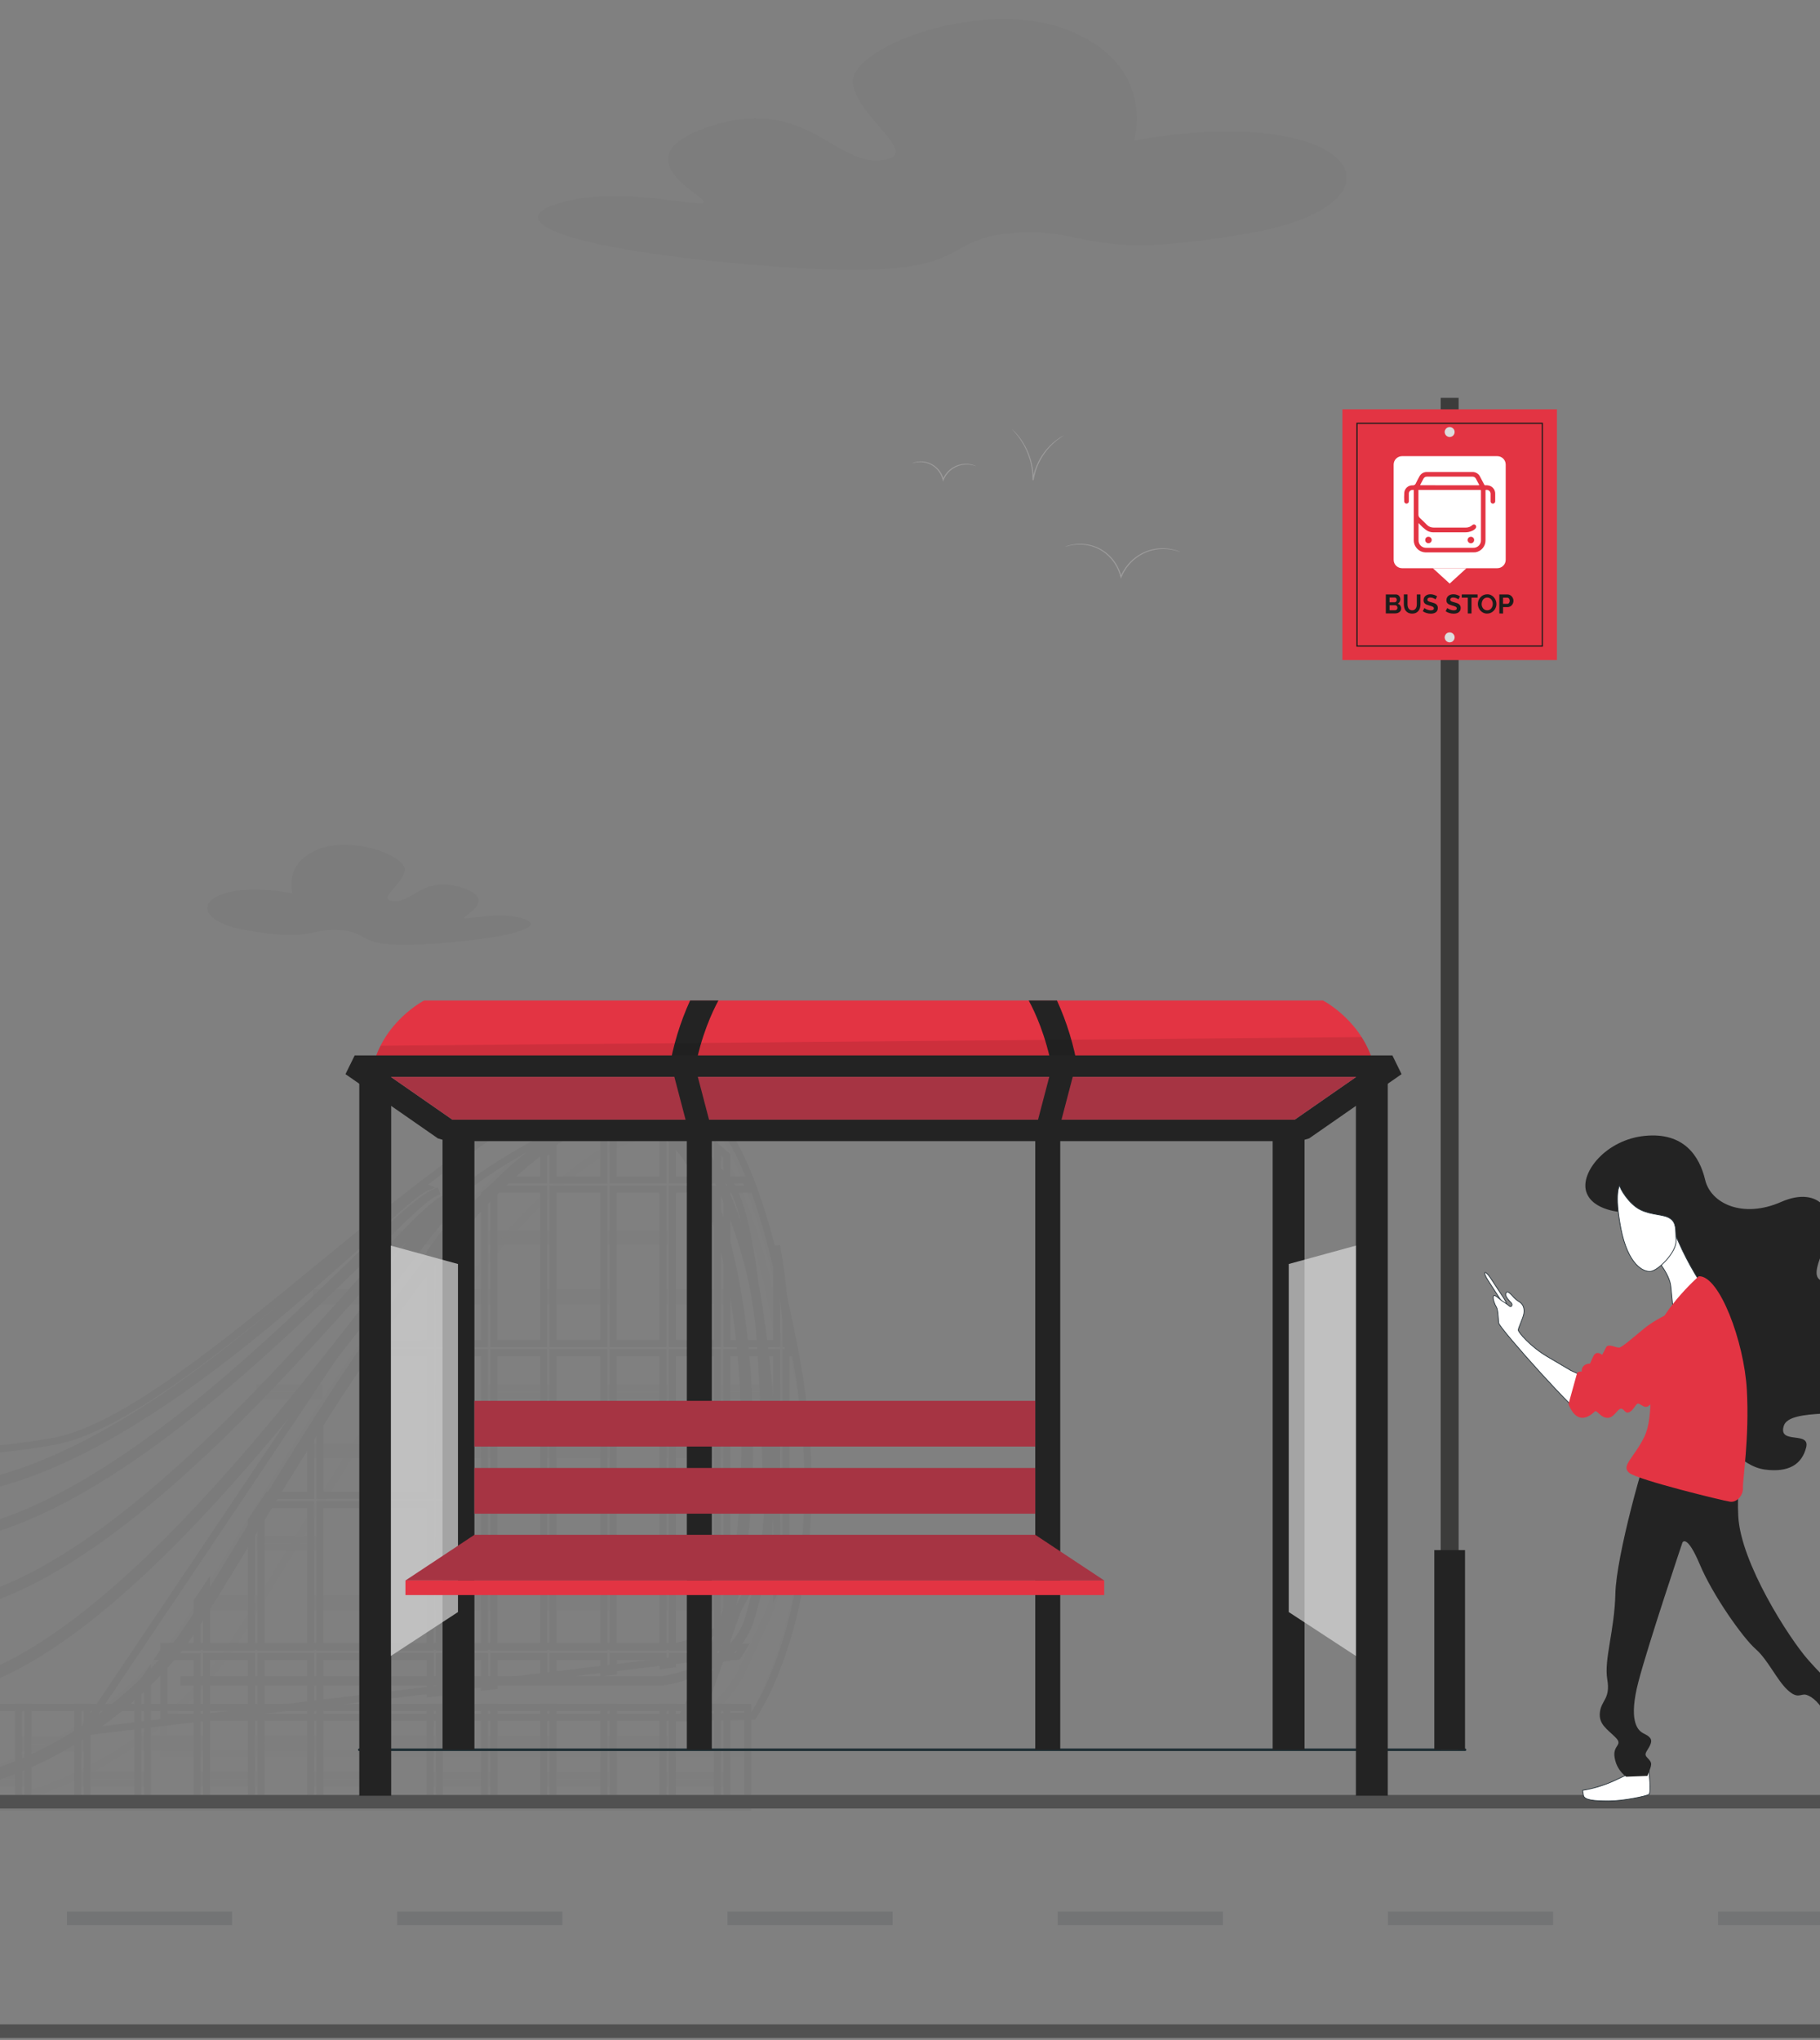 <svg width="414" height="464" viewBox="0 0 414 464" fill="none" xmlns="http://www.w3.org/2000/svg">
<rect x="0" y="0" width="414" height="464" fill="#808080" stroke="none"/>
<g opacity="0.05">
<path d="M170.902 411.843H-87.096V387.557H170.902V411.843ZM-85.482 410.229H169.291V389.171H-85.482V410.229Z" fill="#1D1D1B"/>
<path d="M16.978 395.028L17.964 393.564C18.554 392.689 77.049 305.791 91.12 284.295C105.346 262.56 142.182 250.086 142.554 249.964L142.807 249.88L143.062 249.964C147.667 251.499 150.748 254.284 155.016 258.137C157.627 260.495 160.583 263.168 164.659 266.304C173.312 272.955 174.44 313.165 175.054 334.77C175.23 341.068 175.371 346.042 175.638 347.469C176.869 354.033 162.89 376.2 162.295 377.143L162.088 377.466L161.711 377.51L16.978 395.028ZM142.809 251.575C139.527 252.716 105.772 264.853 92.47 285.173C79.405 305.131 28.079 381.433 20.29 392.993L161.14 375.953C165.232 369.432 174.967 352.615 174.056 347.762C173.766 346.213 173.63 341.432 173.445 334.813C172.885 314.999 171.725 273.767 163.681 267.583C159.554 264.41 156.57 261.712 153.94 259.335C149.743 255.55 146.95 253.026 142.809 251.583V251.575Z" fill="#1D1D1B"/>
<path d="M34.315 411.868H30.59V384.022L34.315 378.485V411.868ZM32.206 410.254H32.701V383.781L32.206 384.514V410.254Z" fill="#1D1D1B"/>
<path d="M20.605 411.868H16.872V387.581H20.597L20.605 411.868ZM18.497 410.254H18.991V389.195H18.502L18.497 410.254Z" fill="#1D1D1B"/>
<path d="M7.159 411.868H3.434V387.581H7.159V411.868ZM5.051 410.254H5.545V389.195H5.051V410.254Z" fill="#1D1D1B"/>
<path d="M73.599 411.869H69.874V377.584H60.153V411.869H56.428V377.584H47.761V411.869H44.041V377.584H34.926L37.431 373.862H44.041V364.024L47.766 358.481V373.862H56.433V345.57L60.625 339.322H69.879V325.511L73.604 319.953V339.322H83.589V308.509H81.263L87.322 299.429V304.787H97.021V284.75L97.293 284.318C97.885 283.413 98.556 282.47 99.287 281.519L100.735 279.634V304.787H109.402V271.268L109.698 271.024C111.04 269.937 112.475 268.85 113.961 267.763L114.173 267.611H122.848V261.995L123.247 261.762C123.959 261.349 124.666 260.946 125.369 260.553L126.57 259.882V267.611H136.557V254.915L137.033 254.701C137.757 254.369 138.464 254.056 139.152 253.761L140.28 253.271V267.617H150.003V250.229L151.139 250.737C151.892 251.075 152.624 251.458 153.332 251.883L153.726 252.117V267.617H162.395V259.262L163.738 260.452C164.398 261.036 165.096 261.648 165.835 262.278L166.107 262.52V267.609H169.834L170.076 267.935C170.586 268.638 171.034 269.385 171.416 270.165L171.994 271.334H166.131V304.784H175.852V283.361L177.455 283.217C178.3 287.931 179.012 293.691 179.574 300.334V304.779H179.919L179.971 305.529C180.02 306.235 180.066 306.94 180.11 307.642L180.167 308.501H179.574V339.316H181.359L181.384 340.096C181.408 340.843 181.433 341.547 181.457 342.201L181.49 343.038H179.588V356.68L179.523 356.835C178.925 358.229 178.208 359.766 177.395 361.402L175.863 364.48V343.038H166.142V373.862H170.513L169.766 375.087C168.976 376.388 168.484 377.165 168.484 377.165L168.28 377.489L167.432 377.584H166.142V377.747L162.42 378.198V377.584H153.75V379.247L150.028 379.698V377.584H140.304V380.874L136.582 381.325V377.584H126.595V382.534L122.872 382.985V377.584H113.149V384.161L109.426 384.612V377.584H100.759V385.661L97.035 386.112V377.584H87.313V387.291L83.589 387.74V377.584H73.604L73.599 411.869ZM71.487 410.255H71.982V389.196H71.515L71.487 388.748V410.255ZM58.041 410.255H58.539V375.97H71.482V387.579L71.977 387.52V375.97H85.192V385.919L85.689 385.86V375.97H98.651V384.292L99.146 384.232V375.97H111.043V382.792L111.537 382.73V375.97H124.489V381.165L124.983 381.102V375.97H138.199V379.502L138.693 379.442V375.967H151.631V377.869L152.125 377.809V375.965H164.023V376.369L164.517 376.31V375.965H167.316L167.625 375.47H164.517V341.427H177.469V357.457C177.64 357.074 177.806 356.702 177.963 356.338V341.414H179.816C179.816 341.251 179.816 341.088 179.8 340.919H177.963V306.876H178.447L178.414 306.382H177.963V300.426C177.807 298.615 177.643 296.867 177.469 295.183V306.382H164.517V269.703H169.329C169.222 269.522 169.116 269.356 169.011 269.206H164.517V263.245C164.349 263.104 164.186 262.974 164.023 262.819V269.206H152.125V253.016C151.96 252.921 151.797 252.831 151.631 252.744V269.209H138.679V255.73L138.185 255.95V269.222H124.97V262.637L124.475 262.908V269.209H114.695L114.018 269.706H124.462V306.384H111.529V271.641L111.035 272.034V306.401H99.138V284.492C98.974 284.733 98.814 284.97 98.659 285.206L98.643 285.23V306.401H85.694V304.771L85.197 305.512V306.412H84.599L84.268 306.906H85.197V340.949H71.982V325.278L71.487 326.017V340.96H61.478L61.147 341.454H71.482V375.497H58.533V345.339L58.036 346.079V375.492H46.141V363.809L45.647 364.545V375.505H38.279L37.947 376H45.647V410.285H46.141V375.97H58.036L58.041 410.255ZM60.153 373.848H69.874V343.046H60.153V373.848ZM113.132 304.773H122.856V271.336H113.132V304.773ZM164.017 375.462H152.12V341.419H164.017V375.462ZM153.734 373.848H162.403V343.046H153.734V373.848ZM151.625 375.462H138.674V341.419H151.631L151.625 375.462ZM140.288 373.848H150.012V343.046H140.288V373.848ZM138.179 375.462H124.964V341.419H138.179V375.462ZM126.578 373.848H136.566V343.046H126.578V373.848ZM124.47 375.462H111.529V341.419H124.481L124.47 375.462ZM113.132 373.848H122.856V343.046H113.132V373.848ZM111.024 375.462H99.127V341.419H111.024V375.462ZM100.743 373.848H109.41V343.046H100.743V373.848ZM98.632 375.462H85.683V341.419H98.651L98.632 375.462ZM87.297 373.848H97.021V343.046H87.3L87.297 373.848ZM85.186 375.462H71.971V341.419H85.186V375.462ZM73.588 373.848H83.572V343.046H73.588V373.848ZM177.463 340.925H164.512V306.882H177.463V340.925ZM166.126 339.311H175.847V308.509H166.126V339.311ZM164.017 340.925H152.12V306.882H164.017V340.925ZM153.734 339.311H162.403V308.509H153.734V339.311ZM151.625 340.925H138.674V306.882H151.631L151.625 340.925ZM140.288 339.311H150.012V308.509H140.288V339.311ZM138.179 340.925H124.964V306.882H138.179V340.925ZM126.578 339.311H136.566V308.509H126.578V339.311ZM124.47 340.925H111.529V306.882H124.481L124.47 340.925ZM113.132 339.311H122.856V308.509H113.132V339.311ZM111.024 340.925H99.127V306.882H111.024V340.925ZM100.743 339.311H109.41V308.509H100.743V339.311ZM98.632 340.925H85.683V306.882H98.651L98.632 340.925ZM87.297 339.311H97.021V308.509H87.3L87.297 339.311ZM164.017 306.387H152.12V269.709H164.017V306.387ZM153.734 304.773H162.403V271.336H153.734V304.773ZM151.625 306.387H138.674V269.709H151.631L151.625 306.387ZM140.288 304.773H150.012V271.336H140.288V304.773ZM138.179 306.387H124.964V269.709H138.179V306.387ZM126.578 304.773H136.566V271.336H126.578V304.773Z" fill="#1D1D1B"/>
<path d="M166.136 411.868H162.414V387.581H166.136V411.868ZM164.028 410.254H164.523V389.195H164.028V410.254Z" fill="#1D1D1B"/>
<path d="M100.754 411.868H97.021V387.581H100.746L100.754 411.868ZM98.643 410.254H99.138V389.195H98.651L98.643 410.254Z" fill="#1D1D1B"/>
<path d="M113.143 411.868H109.421V387.581H113.143V411.868ZM111.035 410.254H111.529V389.195H111.035V410.254Z" fill="#1D1D1B"/>
<path d="M87.308 411.868H83.583V387.581H87.308V411.868ZM85.197 410.254H85.694V389.195H85.197V410.254Z" fill="#1D1D1B"/>
<path d="M126.589 411.868H122.867V387.581H126.589V411.868ZM124.481 410.254H124.976V389.195H124.481V410.254Z" fill="#1D1D1B"/>
<path d="M153.745 411.868H150.023V387.581H153.745V411.868ZM151.637 410.254H152.131V389.195H151.631L151.637 410.254Z" fill="#1D1D1B"/>
<path d="M140.299 411.868H136.577V387.581H140.299V411.868ZM138.191 410.254H138.685V389.195H138.191V410.254Z" fill="#1D1D1B"/>
<path d="M159.73 391.425H36.477L36.453 373.67H153.652C154.419 373.545 163.281 371.961 167.259 365.274L168.715 365.956L159.73 391.425ZM38.089 389.811H158.589L165.653 369.738C160.763 374.229 154.158 375.226 153.815 375.275H153.701H38.064L38.089 389.811Z" fill="#1D1D1B"/>
<g opacity="0.4">
<path d="M86.251 331.695H71.224V328.369H86.251V331.695ZM72.838 330.081H84.637V329.983H72.841L72.838 330.081Z" fill="#1D1D1B"/>
</g>
<g opacity="0.4">
<path d="M112.88 331.695H97.852V328.369H112.88V331.695ZM99.466 330.081H111.266V329.983H99.466V330.081Z" fill="#1D1D1B"/>
</g>
<g opacity="0.4">
<path d="M138.717 331.695H123.687V328.369H138.717V331.695ZM125.301 330.081H137.104V329.983H125.301V330.081Z" fill="#1D1D1B"/>
</g>
<g opacity="0.4">
<path d="M165.61 331.695H150.58V328.369H165.61V331.695ZM152.194 330.081H163.996V329.983H152.194V330.081Z" fill="#1D1D1B"/>
</g>
<g opacity="0.4">
<path d="M73.335 318.251H58.305V314.923H73.335V318.251ZM59.919 316.635H71.719V316.537H59.919V316.635Z" fill="#1D1D1B"/>
</g>
<g opacity="0.4">
<path d="M99.961 318.251H84.934V314.923H99.961V318.251ZM86.547 316.635H98.347V316.537H86.547V316.635Z" fill="#1D1D1B"/>
</g>
<g opacity="0.4">
<path d="M125.798 318.251H110.769V314.923H125.798V318.251ZM112.385 316.635H124.19V316.537H112.391L112.385 316.635Z" fill="#1D1D1B"/>
</g>
<g opacity="0.4">
<path d="M59.626 366.233H44.585V362.904H59.615L59.626 366.233ZM46.209 364.602H58.009V364.505H46.215L46.209 364.602Z" fill="#1D1D1B"/>
</g>
<g opacity="0.4">
<path d="M152.691 318.251H137.661V314.923H152.691V318.251ZM139.275 316.635H151.088V316.537H139.286L139.275 316.635Z" fill="#1D1D1B"/>
</g>
<g opacity="0.4">
<path d="M86.251 296.629H71.224V293.301H86.251V296.629ZM72.84 295.015H84.64V294.917H72.84V295.015Z" fill="#1D1D1B"/>
</g>
<g opacity="0.4">
<path d="M112.88 296.629H97.852V293.301H112.88V296.629ZM99.466 295.015H111.266V294.917H99.466V295.015Z" fill="#1D1D1B"/>
</g>
<g opacity="0.4">
<path d="M138.717 296.629H123.687V293.301H138.717V296.629ZM125.301 295.015H137.103V294.917H125.301V295.015Z" fill="#1D1D1B"/>
</g>
<g opacity="0.4">
<path d="M165.61 296.629H150.58V293.301H165.61V296.629ZM152.193 295.015H163.996V294.917H152.193V295.015Z" fill="#1D1D1B"/>
</g>
<g opacity="0.4">
<path d="M177.61 318.251H162.58V314.923H177.61V318.251ZM164.194 316.635H175.994V316.537H164.194V316.635Z" fill="#1D1D1B"/>
</g>
<g opacity="0.4">
<path d="M177.61 352.786H162.58V349.463H177.61V352.786ZM164.194 351.172H175.994V351.074H164.194V351.172Z" fill="#1D1D1B"/>
</g>
<g opacity="0.4">
<path d="M99.961 283.182H84.934V279.856H99.961V283.182ZM86.547 281.568H98.347V281.47H86.547V281.568Z" fill="#1D1D1B"/>
</g>
<g opacity="0.4">
<path d="M125.798 283.182H110.769V279.856H125.798V283.182ZM112.385 281.568H124.19V281.47H112.391L112.385 281.568Z" fill="#1D1D1B"/>
</g>
<g opacity="0.4">
<path d="M152.691 283.182H137.661V279.856H152.691V283.182ZM139.274 281.568H151.088V281.47H139.285L139.274 281.568Z" fill="#1D1D1B"/>
</g>
<g opacity="0.4">
<path d="M86.251 366.233H71.224V362.904H86.251V366.233ZM72.838 364.602H84.637V364.505H72.84L72.838 364.602Z" fill="#1D1D1B"/>
</g>
<g opacity="0.4">
<path d="M112.88 366.233H97.853V362.904H112.88V366.233ZM99.466 364.602H111.266V364.505H99.466V364.602Z" fill="#1D1D1B"/>
</g>
<g opacity="0.4">
<path d="M138.717 366.233H123.688V362.904H138.717V366.233ZM125.301 364.602H137.104V364.505H125.301V364.602Z" fill="#1D1D1B"/>
</g>
<g opacity="0.4">
<path d="M165.61 366.233H150.58V362.904H165.61V366.233ZM152.193 364.602H163.996V364.505H152.193V364.602Z" fill="#1D1D1B"/>
</g>
<g opacity="0.4">
<path d="M46.443 398.134H31.413V394.806H46.443V398.134ZM33.027 396.52H44.829V396.419H33.027V396.52Z" fill="#1D1D1B"/>
</g>
<g opacity="0.4">
<path d="M73.072 398.134H58.042V394.806H73.072V398.134ZM59.656 396.52H71.455V396.419H59.656V396.52Z" fill="#1D1D1B"/>
</g>
<g opacity="0.4">
<path d="M99.697 398.134H84.67V394.806H99.697V398.134ZM86.284 396.52H98.083V396.419H86.284V396.52Z" fill="#1D1D1B"/>
</g>
<g opacity="0.4">
<path d="M125.549 398.134H110.519V394.806H125.549V398.134ZM112.133 396.52H123.919V396.419H112.116L112.133 396.52Z" fill="#1D1D1B"/>
</g>
<g opacity="0.4">
<path d="M152.427 398.134H137.397V394.806H152.427V398.134ZM139.011 396.52H150.816V396.419H139.014L139.011 396.52Z" fill="#1D1D1B"/>
</g>
<g opacity="0.4">
<path d="M59.626 406.306H44.585V402.986H59.615L59.626 406.306ZM46.209 404.693H58.009V404.592H46.215L46.209 404.693Z" fill="#1D1D1B"/>
</g>
<g opacity="0.4">
<path d="M86.251 406.306H71.224V402.986H86.251V406.306ZM72.838 404.693H84.637V404.592H72.841L72.838 404.693Z" fill="#1D1D1B"/>
</g>
<g opacity="0.4">
<path d="M112.88 406.306H97.853V402.986H112.88V406.306ZM99.466 404.693H111.266V404.592H99.466V404.693Z" fill="#1D1D1B"/>
</g>
<g opacity="0.4">
<path d="M138.717 406.306H123.688V402.986H138.717V406.306ZM125.301 404.693H137.104V404.592H125.301V404.693Z" fill="#1D1D1B"/>
</g>
<g opacity="0.4">
<path d="M165.61 406.306H150.58V402.986H165.61V406.306ZM152.194 404.693H163.996V404.592H152.194V404.693Z" fill="#1D1D1B"/>
</g>
<g opacity="0.4">
<path d="M6.105 406.306H-8.925V402.986H6.105V406.306ZM-7.311 404.693H4.491V404.592H-7.308L-7.311 404.693Z" fill="#1D1D1B"/>
</g>
<g opacity="0.4">
<path d="M32.997 406.306H17.959V402.986H32.989L32.997 406.306ZM19.581 404.693H31.383V404.592H19.589L19.581 404.693Z" fill="#1D1D1B"/>
</g>
<g opacity="0.4">
<path d="M19.287 398.396H4.257V395.067H19.287V398.396ZM5.871 396.782H17.687V396.681H5.885L5.871 396.782Z" fill="#1D1D1B"/>
</g>
<g opacity="0.4">
<path d="M73.335 352.786H58.305V349.463H73.335V352.786ZM59.919 351.172H71.719V351.074H59.919V351.172Z" fill="#1D1D1B"/>
</g>
<g opacity="0.4">
<path d="M99.961 352.786H84.933V349.463H99.961V352.786ZM86.547 351.172H98.347V351.074H86.547V351.172Z" fill="#1D1D1B"/>
</g>
<g opacity="0.4">
<path d="M125.798 352.786H110.769V349.463H125.798V352.786ZM112.385 351.172H124.19V351.074H112.391L112.385 351.172Z" fill="#1D1D1B"/>
</g>
<g opacity="0.15">
<path d="M-10.827 411.794C-18.575 411.794 -26.498 409.428 -34.429 404.73L-40.998 400.856L-33.76 403.28C-28.648 405.04 -23.224 405.715 -17.836 405.26C11.648 402.581 33.467 381.294 40.887 370.416C44.231 365.525 48.766 358.038 54.01 349.387C69.931 323.128 93.995 283.445 116.414 263.937L116.485 263.883C124.486 258.359 131.156 254.588 136.886 252.352L137.028 252.312C137.253 252.268 137.481 252.227 137.707 252.189C143.622 251.236 148.873 252.844 153.297 256.977L155.005 258.574L152.674 258.37C151.196 258.251 149.709 258.313 148.246 258.555C121.533 262.867 86.572 320.536 65.673 354.992C60.413 363.664 55.871 371.155 52.505 376.094C44.938 387.193 22.675 408.904 -7.406 411.64C-8.542 411.743 -9.682 411.794 -10.827 411.794ZM-27.465 406.518C-20.735 409.452 -14.062 410.637 -7.553 410.05C21.931 407.369 43.751 386.084 51.17 375.206C54.515 370.315 59.05 362.827 64.293 354.174C74.732 336.96 89.017 313.382 103.778 294.1C121.386 271.083 135.838 258.941 147.988 256.979C148.805 256.847 149.63 256.764 150.457 256.729C146.806 254.037 142.611 253.053 137.96 253.803C137.775 253.833 137.587 253.868 137.403 253.904C131.817 256.094 125.285 259.791 117.436 265.203C95.217 284.556 71.249 324.082 55.387 350.243C50.13 358.915 45.587 366.403 42.218 371.342C34.652 382.441 12.389 404.152 -17.692 406.888C-20.953 407.177 -24.236 407.053 -27.465 406.518Z" fill="#1D1D1B"/>
</g>
<g opacity="0.4">
<path d="M152.691 352.786H137.661V349.463H152.691V352.786ZM139.275 351.172H151.088V351.074H139.286L139.275 351.172Z" fill="#1D1D1B"/>
</g>
<path d="M-100.393 411.843H-108.962C-112.026 411.843 -115.346 409.873 -118.827 405.988C-127.643 396.15 -136.351 374.684 -134.81 360.678C-132.86 342.958 -117.352 331.243 -116.691 330.751L-116.588 330.686C-107.166 325.676 -86.702 326.882 -62.997 328.284C-38.748 329.716 -11.264 331.338 12.164 327.037C27.457 324.228 50.279 305.5 72.352 287.389C96.396 267.659 121.256 247.258 137.503 246.418C160.994 245.207 170.207 249.768 181.311 305.685C187.062 334.637 184.231 356.203 180.846 369.196C177.165 383.324 172.176 390.488 171.967 390.787L171.733 391.118L153.666 391.559L154.364 390.322C154.481 390.11 166.319 368.859 168.644 347.306C169.459 339.698 170.003 321.905 168.125 303.99C166.522 288.68 162.618 268.537 153.125 259.53C149.05 255.675 144.23 254.164 138.775 255.047C112.062 259.359 77.101 317.028 56.202 351.481C50.942 360.157 46.4 367.647 43.031 372.586C35.464 383.685 13.204 405.396 -16.88 408.129C-30.337 409.346 -43.778 403.611 -57.987 390.575C-69.887 379.653 -79.76 365.976 -87.691 354.983L-88.392 354.016C-96.657 342.573 -104.202 337.171 -109.073 334.675C-109.824 334.285 -110.675 334.133 -111.514 334.239C-112.352 334.344 -113.139 334.702 -113.771 335.264C-118.971 339.867 -127.784 349.362 -128.369 361.243C-129.184 377.596 -120.49 394.536 -112.1 403.355C-107.88 407.787 -103.723 410.226 -100.393 410.226V411.843ZM-115.773 332.074C-116.708 332.789 -131.382 344.273 -133.205 360.847C-134.55 373.056 -126.978 394.466 -117.623 404.901C-114.507 408.382 -111.51 410.221 -108.962 410.221H-106.027C-108.367 408.974 -110.825 407.031 -113.271 404.461C-121.897 395.4 -130.806 377.985 -129.98 361.159C-129.368 348.686 -120.231 338.821 -114.841 334.05C-113.966 333.268 -112.873 332.771 -111.708 332.625C-110.543 332.479 -109.362 332.692 -108.321 333.235C-103.292 335.821 -95.521 341.361 -87.069 353.068L-86.371 354.035C-78.492 364.968 -68.659 378.569 -56.881 389.38C-43.025 402.092 -29.984 407.697 -17.013 406.518C12.471 403.836 34.293 382.552 41.71 371.671C45.055 366.78 49.589 359.293 54.833 350.639C65.271 333.425 79.557 309.85 94.318 290.568C111.929 267.551 126.391 255.406 138.53 253.447C144.507 252.482 149.8 254.132 154.25 258.354C173.459 276.579 171.454 336.441 170.264 347.469C168.223 366.367 159.013 384.981 156.448 389.869L170.88 389.518C171.891 387.956 176.151 380.903 179.322 368.685C182.65 355.872 185.421 334.593 179.743 305.992C168.837 251.075 160.521 246.845 137.601 248.024C121.886 248.839 97.23 269.067 73.389 288.631C51.16 306.87 28.172 325.733 12.471 328.616C-11.15 332.963 -38.738 331.333 -63.078 329.887C-86.498 328.515 -106.726 327.32 -115.773 332.074Z" fill="#1D1D1B"/>
<path d="M-99.488 411.979H-100.303C-104.223 411.979 -108.932 409.303 -113.559 404.445C-122.253 395.302 -131.249 377.732 -130.404 360.751C-129.781 348.085 -120.539 338.098 -115.083 333.272C-114.131 332.421 -112.942 331.88 -111.675 331.722C-110.407 331.563 -109.122 331.794 -107.989 332.384C-102.906 334.998 -95.062 340.586 -86.55 352.372L-85.852 353.34C-77.973 364.253 -68.173 377.832 -56.436 388.605C-42.696 401.212 -29.785 406.773 -16.97 405.605C12.319 402.945 33.997 381.796 41.368 370.989C44.712 366.082 49.247 358.621 54.474 349.981C64.918 332.756 79.22 309.168 93.992 289.862C111.687 266.73 126.258 254.523 138.549 252.539C145.227 251.453 151.118 254.009 156.054 260.114C164.099 270.072 169.535 290.188 170.967 315.3C172.206 337.071 170.13 359.173 165.805 370.296L165.512 371.048L163.023 370.081L163.316 369.329C167.522 358.529 169.527 336.878 168.307 315.452C166.908 290.883 161.686 271.324 153.984 261.793C149.694 256.487 144.646 254.256 138.978 255.175C112.507 259.448 77.62 316.987 56.773 351.353C51.51 360.048 46.965 367.53 43.587 372.48C41.792 375.113 34.956 384.397 22.349 393.292C10.025 401.986 -3.116 407.018 -16.709 408.254C-23.969 408.911 -31.407 407.496 -38.825 404.045C-45.158 401.1 -51.684 396.563 -58.223 390.559C-70.162 379.601 -80.054 365.9 -88.001 354.891L-88.699 353.924C-96.901 342.567 -104.37 337.226 -109.193 334.745C-109.848 334.404 -110.592 334.271 -111.326 334.363C-112.059 334.455 -112.747 334.769 -113.298 335.261C-118.438 339.809 -127.154 349.183 -127.719 360.871C-128.515 377.066 -119.919 393.851 -111.597 402.592C-107.478 406.917 -103.446 409.3 -100.273 409.3H-99.458L-99.488 411.979Z" fill="#1D1D1B"/>
<path d="M-19.228 386.215C-27.65 386.215 -36.616 383.707 -45.832 378.763C-54.398 374.171 -63.255 367.466 -72.161 358.834C-87.104 344.361 -97.279 329.016 -97.7 328.369L-98.515 327.155L-95.412 327.076L-95.165 327.451C-95.067 327.6 -85.297 342.394 -70.297 356.93C-56.65 370.155 -36.029 385.457 -15.264 383.346C-0.905 381.871 16.869 370.607 37.567 349.868C55.281 332.119 71.911 310.783 84.05 295.204C93.965 282.486 100.298 274.786 103.341 273.069L104.044 272.67L104.903 274.189L104.199 274.588C102.297 275.675 98.168 281.109 92.938 288.001C90.905 290.68 88.591 293.707 86.162 296.845C61.204 328.869 19.429 382.466 -14.986 386.001C-16.395 386.144 -17.811 386.216 -19.228 386.215Z" fill="#1D1D1B"/>
<path d="M-20.078 367.576C-28.057 367.576 -36.235 366 -44.386 362.892C-52.265 359.882 -60.193 355.428 -67.925 349.658C-81.04 339.877 -90.06 328.496 -90.15 328.382L-91.201 327.048L-87.794 327.105L-87.558 327.412C-87.476 327.515 -79.285 337.975 -66.366 347.612C-54.55 356.428 -36.086 366.573 -15.225 364.799C17.94 361.995 57.811 317.378 81.632 290.72C92.269 278.817 98.026 273.169 100.887 271.835L101.618 271.492L102.352 273.071L101.621 273.41C99.48 274.41 94.657 279.874 88.552 286.788C86.977 288.576 85.292 290.47 83.551 292.431C59.473 319.375 19.176 364.47 -15.008 367.364C-16.684 367.505 -18.391 367.576 -20.078 367.576Z" fill="#1D1D1B"/>
<path d="M-21.898 351.596C-40.21 351.596 -53.748 346.067 -61.883 341.432C-72.128 335.593 -77.641 328.885 -77.704 328.817L-78.847 327.413L-75.508 327.578L-75.28 327.85C-75.234 327.904 -70.455 333.664 -60.609 339.261C-51.458 344.469 -36.157 350.357 -15.214 348.83C18.002 346.401 56.808 308.804 79.994 286.341C90.362 276.288 95.994 271.526 98.822 270.385L99.572 270.083L100.203 271.648L99.453 271.95C97.355 272.794 92.813 277.269 87.058 282.931C85.39 284.561 83.613 286.325 81.739 288.14C58.308 310.839 19.092 348.833 -15.03 351.327C-17.323 351.512 -19.635 351.596 -21.898 351.596Z" fill="#1D1D1B"/>
<path d="M-21.684 340.66C-38.529 340.66 -48.47 338.084 -53.841 335.924C-60.924 333.077 -63.078 329.692 -63.176 329.548L-63.991 328.224L-60.862 328.409L-60.642 328.765C-60.642 328.765 -58.992 331.18 -52.762 333.656C-46.717 336.06 -35.285 338.769 -15.158 338.033C-0.565 337.489 16.704 330.613 36.17 317.558C52.787 306.418 67.977 292.907 79.07 283.053C87.873 275.226 93.543 270.463 96.478 269.281L96.796 269.153L99.015 270.142L97.246 270.854C95.364 271.612 91.612 275.038 86.865 279.377C85.031 281.051 82.953 282.95 80.736 284.922C69.597 294.836 54.322 308.407 37.564 319.644C17.426 333.15 0.212 339.986 -15.065 340.543C-17.326 340.619 -19.551 340.66 -21.684 340.66Z" fill="#1D1D1B"/>
<g opacity="0.15">
<path d="M170.902 399.584H36.456V389.803H170.902V399.584ZM38.064 397.97H169.291V391.425H38.064V397.97Z" fill="#1D1D1B"/>
</g>
<g opacity="0.15">
<path d="M155.883 391.503L158.771 389.911C158.771 389.911 159.203 389.669 159.901 389.194C163.445 386.764 166.276 383.434 168.104 379.546L174.176 366.431C174.238 366.298 179.792 354.224 176.814 311.963C174.689 281.805 161.855 258.102 155.367 249.791L152.943 246.691L156.391 248.593C166.884 254.369 174.793 273.678 182.039 311.207C186.88 336.298 183.903 356.58 180.55 369.156C176.912 382.825 172.19 390.438 171.992 390.756L171.761 391.123L155.883 391.503ZM159.624 253.057C166.56 263.865 176.564 285.421 178.425 311.848C181.444 354.721 175.871 366.638 175.632 367.124L169.563 380.228C167.805 383.965 165.177 387.226 161.898 389.737L170.84 389.52C172.926 385.909 189.057 356.102 180.449 311.503C174.29 279.588 167.745 261.086 159.624 253.057Z" fill="#1D1D1B"/>
</g>
<path d="M150.846 383.37H41.083V381.229H150.74C151.9 381.058 166.226 378.73 169.459 368.017C175.285 348.667 175.803 325.782 171.09 295.991C167.851 275.525 156.049 254.732 152.615 253.314L151.867 253.007L152.539 251.377L153.286 251.687C157.421 253.393 169.709 273.558 173.203 295.652C177.969 325.771 177.428 348.96 171.508 368.628C167.761 381.074 151.131 383.335 150.949 383.356L150.846 383.37Z" fill="#1D1D1B"/>
<g style="mix-blend-mode:darken" opacity="0.29">
<path d="M-99.488 411.979H-100.303C-100.632 411.978 -100.96 411.96 -101.287 411.925H-105.033C-105.397 411.925 -105.76 411.897 -106.12 411.844H-108.981C-120.626 411.844 -134.859 382.601 -134.998 364.235C-135.012 363.047 -134.955 361.86 -134.83 360.679C-132.879 342.959 -117.371 331.244 -116.71 330.752L-116.607 330.687C-112.532 328.513 -106.324 327.386 -97.073 327.117L-95.874 327.087C-93.921 327.049 -91.799 327.046 -89.525 327.087L-88.207 327.108C-84.99 327.174 -81.344 327.304 -77.068 327.513L-75.9 327.57C-71.74 327.782 -67.477 328.032 -62.959 328.298L-61.313 328.396C-39.018 329.711 -11.27 331.344 12.134 327.038C27.427 324.229 50.249 305.501 72.322 287.39C96.366 267.66 121.226 247.258 137.473 246.419C145.915 245.984 152.223 246.297 157.578 249.193C163.284 252.282 167.563 258.121 171.434 268.127L171.864 269.214H171.456C171.549 269.374 171.641 269.54 171.728 269.711H172.035L172.228 270.254C173.586 274.009 174.904 278.315 176.224 283.325L177.423 283.217C178.031 286.618 178.575 290.585 179.039 295.011C179.765 298.285 180.517 301.876 181.272 305.686C187.024 334.637 184.193 356.204 180.808 369.196C177.126 383.324 172.138 390.489 171.929 390.787L171.695 391.119L170.864 391.141V411.844L-88.588 411.868V411.925H-99.526L-99.488 411.979ZM-115.773 332.075C-116.705 332.79 -131.382 344.274 -133.205 360.847C-133.325 361.966 -133.379 363.091 -133.365 364.216C-133.3 372.693 -130.048 384.117 -124.877 394.029C-119.666 404.016 -113.57 410.222 -108.962 410.222H-105.913C-105.62 410.269 -105.323 410.294 -105.025 410.295H-101.145H-101.102H-89.756V410.213H169.291V389.565L170.872 389.527C171.88 387.965 176.143 380.911 179.314 368.694C182.642 355.881 185.413 334.602 179.735 306.001C178.977 302.197 178.221 298.592 177.496 295.315L177.48 295.223C177.463 295.046 177.444 294.867 177.425 294.679L175.888 288.379C174.238 281.622 172.627 276.036 170.945 271.325H170.777L170.554 270.876C170.218 270.179 169.819 269.514 169.364 268.888L168.408 267.6H169.535C161.988 248.883 153.506 247.196 137.593 248.022C121.878 248.837 97.222 269.064 73.381 288.629C51.151 306.867 28.163 325.731 12.463 328.614C-11.134 332.944 -38.99 331.303 -61.372 329.972L-63.002 329.877C-67.515 329.605 -71.778 329.358 -75.932 329.149L-77.101 329.089C-81.377 328.883 -85.007 328.752 -88.199 328.69L-89.487 328.665C-91.791 328.635 -93.85 328.638 -95.801 328.665L-96.994 328.692C-105.835 328.986 -111.975 330.083 -115.773 332.075Z" fill="#1D1D1B"/>
</g>
</g>
<path d="M242.169 124.404C242.169 124.432 242.607 124.255 243.411 124.076C244.551 123.828 245.725 123.783 246.88 123.942C248.595 124.168 250.213 124.866 251.553 125.958C253.197 127.297 254.356 129.137 254.854 131.197C254.86 131.215 254.864 131.234 254.868 131.254L254.966 131.629L255.11 131.273C255.913 129.32 257.291 127.657 259.06 126.505C260.504 125.565 262.164 125.011 263.883 124.896C265.041 124.813 266.206 124.919 267.331 125.211C268.127 125.42 268.545 125.605 268.556 125.583C268.461 125.524 268.36 125.475 268.254 125.437C267.962 125.311 267.661 125.204 267.355 125.116C266.225 124.785 265.047 124.65 263.872 124.72C262.115 124.81 260.412 125.358 258.933 126.309C257.112 127.478 255.695 129.179 254.873 131.18L255.113 131.199L255.096 131.14C254.586 129.026 253.391 127.14 251.697 125.776C250.32 124.669 248.658 123.972 246.902 123.766C245.727 123.619 244.535 123.692 243.386 123.981C243.075 124.055 242.77 124.152 242.474 124.271C242.368 124.307 242.267 124.351 242.169 124.404Z" fill="#9C9B9B"/>
<path d="M207.488 105.376C207.488 105.397 207.733 105.308 208.178 105.215C208.804 105.088 209.448 105.069 210.08 105.161C211.013 105.29 211.893 105.673 212.623 106.269C213.514 107.001 214.143 108.002 214.416 109.122V109.155L214.511 109.53L214.655 109.174C215.093 108.11 215.842 107.204 216.804 106.574C217.59 106.059 218.495 105.753 219.432 105.685C220.064 105.635 220.701 105.687 221.317 105.84C221.757 105.949 221.991 106.044 221.999 106.022C222.007 106 221.947 105.984 221.839 105.932C221.679 105.858 221.513 105.796 221.344 105.745C220.722 105.553 220.071 105.473 219.421 105.509C218.446 105.554 217.5 105.853 216.677 106.378C215.665 107.025 214.878 107.968 214.422 109.079L214.661 109.1V109.065C214.376 107.889 213.706 106.842 212.759 106.09C212.117 105.581 211.366 105.228 210.564 105.06C209.762 104.892 208.932 104.912 208.14 105.12C207.969 105.163 207.802 105.22 207.64 105.289C207.542 105.337 207.485 105.367 207.488 105.376Z" fill="#9C9B9B"/>
<path d="M230.163 97.586C230.147 97.602 230.4 97.858 230.829 98.341C231.433 99.027 231.978 99.762 232.459 100.539C234.057 103.105 234.895 106.07 234.877 109.092V109.201L235.13 109.22C235.377 107.596 235.906 106.029 236.692 104.587C237.774 102.614 239.295 100.915 241.137 99.621C241.664 99.257 241.968 99.078 241.952 99.056C241.869 99.082 241.791 99.12 241.718 99.167C241.572 99.251 241.346 99.36 241.077 99.542C240.308 100.034 239.592 100.605 238.942 101.246C236.763 103.384 235.334 106.168 234.866 109.184L235.116 109.206V109.095C235.138 106.027 234.263 103.021 232.598 100.444C232.101 99.666 231.529 98.938 230.891 98.271C230.671 98.029 230.476 97.866 230.348 97.749C230.293 97.688 230.231 97.633 230.163 97.586Z" fill="#9C9B9B"/>
<path opacity="0.03" d="M66.513 203.171C66.513 203.171 64.407 196.555 72.219 193.246C80.03 189.937 92.669 194.751 92.068 198.058C91.468 201.364 85.453 204.676 89.661 204.975C93.87 205.274 96.578 198.96 105.3 201.967C114.021 204.975 103.797 208.885 105.903 208.885C108.008 208.885 113.722 207.382 118.833 208.885C123.943 210.387 118.833 213.096 99.586 214.59C80.339 216.084 84.849 212.186 77.633 211.585C70.417 210.985 71.317 214.302 55.98 211.585C40.642 208.868 46.063 199.563 66.513 203.171Z" fill="black"/>
<path opacity="0.02" d="M257.952 31.952C257.952 31.952 263.22 15.4 243.658 7.125C224.097 -1.151 192.496 10.885 194.015 19.163C195.534 27.442 210.566 35.715 200.033 36.467C189.5 37.22 182.729 21.418 160.909 28.941C139.09 36.465 164.672 46.256 159.393 46.256C154.114 46.256 139.832 42.493 127.04 46.256C114.249 50.019 127.04 56.79 175.192 60.55C223.344 64.31 212.058 54.532 230.115 53.027C248.171 51.522 245.916 59.797 284.285 53.027C322.653 46.256 309.114 22.923 257.952 31.952Z" fill="black"/>
<path d="M-135 462H543.361" stroke="#515151" stroke-width="3.081" stroke-miterlimit="10"/>
<path d="M-135 409.818H543.361" stroke="#515151" stroke-width="3.081" stroke-miterlimit="10"/>
<g opacity="0.15">
<path d="M-135 436.338L542.505 436.338" stroke="#263239" stroke-width="3.081" stroke-miterlimit="10" stroke-dasharray="37.56 37.56"/>
</g>
<path d="M81.727 397.992H333.251" stroke="#1E2E34" stroke-width="0.579" stroke-linecap="round" stroke-linejoin="round"/>
<path d="M312.744 243.199H84.678C86.958 232.405 96.497 227.563 96.497 227.563H300.914C300.914 227.563 310.454 232.405 312.744 243.199Z" fill="#E33443"/>
<path d="M163.425 227.563C161.993 230.21 159.483 235.611 158.062 243.199H152.218C153.111 237.8 154.713 232.543 156.983 227.563H163.425Z" fill="#232323"/>
<path d="M245.193 243.199H239.357C237.928 235.57 235.429 230.193 233.997 227.563H240.428C242.699 232.542 244.301 237.8 245.193 243.199Z" fill="#232323"/>
<path opacity="0.1" d="M312.744 243.199H84.678C85.068 241.346 85.7 239.553 86.555 237.865L309.736 235.896C311.172 238.128 312.191 240.603 312.744 243.199Z" fill="black"/>
<path d="M88.981 243.201H81.727V408.452H88.981V243.201Z" fill="#232323"/>
<path d="M107.918 257.288H100.664V397.992H107.918V257.288Z" fill="#232323"/>
<path d="M161.92 257.288H156.236V397.992H161.92V257.288Z" fill="#232323"/>
<path d="M241.175 257.288H235.491V397.992H241.175V257.288Z" fill="#232323"/>
<path d="M308.43 408.449H315.684V243.198H308.43V408.449Z" fill="#232323"/>
<path d="M289.495 397.992H296.749V257.289H289.495V397.992Z" fill="#232323"/>
<path d="M316.73 240.061H80.681L78.589 244.323L99.618 258.938L101.71 259.56H295.698L297.79 258.938L318.819 244.323L316.73 240.061ZM294.503 254.68H102.908L88.897 244.943H308.514L294.503 254.68Z" fill="#232323"/>
<path d="M308.514 244.943L294.503 254.681H102.909L88.897 244.943H308.514Z" fill="#A63443"/>
<path d="M157.037 258.834L152.522 241.603L157.646 240.791L162.161 258.022L157.037 258.834Z" fill="#232323"/>
<path d="M240.373 258.834L235.249 258.022L239.765 240.791L244.889 241.603L240.373 258.834Z" fill="#232323"/>
<path opacity="0.7" d="M293.155 366.672L308.432 376.665V283.322L293.155 287.506V366.672Z" fill="#DCDCDC"/>
<path opacity="0.7" d="M104.175 366.672L88.897 376.665V283.322L104.175 287.506V366.672Z" fill="#DCDCDC"/>
<path d="M235.492 318.637H107.919V329.023H235.492V318.637Z" fill="#A63443"/>
<path opacity="0.2" d="M235.492 318.637H107.919V329.023H235.492V318.637Z" fill="#A63443"/>
<path d="M235.492 333.908H107.919V344.295H235.492V333.908Z" fill="#A63443"/>
<path opacity="0.2" d="M235.492 333.908H107.919V344.295H235.492V333.908Z" fill="#A63443"/>
<path d="M251.181 359.499H92.228L107.919 349.112H235.491L251.181 359.499Z" fill="#A63443"/>
<path opacity="0.2" d="M251.181 359.499H92.228L107.919 349.112H235.491L251.181 359.499Z" fill="#A63443"/>
<path d="M251.179 359.498H92.228V362.807H251.179V359.498Z" fill="#E33443"/>
<path d="M331.792 90.5H327.722V397.992H331.792V90.5Z" fill="#3C3C3B"/>
<path d="M354.16 93.106V150.136H305.354V93.106H329.76H354.16Z" fill="#E33443"/>
<path d="M350.835 96.282V146.958H308.679V96.282H329.76H350.835Z" stroke="#1D1D1B" stroke-width="0.272" stroke-miterlimit="10"/>
<path d="M330.89 98.265C330.89 98.489 330.824 98.708 330.699 98.894C330.575 99.081 330.398 99.226 330.191 99.311C329.984 99.397 329.756 99.42 329.536 99.376C329.316 99.332 329.115 99.224 328.956 99.066C328.798 98.907 328.69 98.706 328.646 98.486C328.602 98.266 328.625 98.038 328.711 97.831C328.796 97.624 328.941 97.447 329.128 97.323C329.314 97.198 329.533 97.132 329.757 97.132C329.906 97.132 330.053 97.161 330.191 97.218C330.328 97.275 330.453 97.359 330.558 97.464C330.664 97.569 330.747 97.694 330.804 97.831C330.861 97.969 330.89 98.116 330.89 98.265Z" fill="#DCDCDC"/>
<path d="M330.89 144.976C330.89 145.2 330.824 145.419 330.699 145.605C330.575 145.791 330.398 145.937 330.191 146.022C329.984 146.108 329.756 146.131 329.536 146.087C329.316 146.043 329.115 145.935 328.956 145.777C328.798 145.618 328.69 145.417 328.646 145.197C328.602 144.977 328.625 144.749 328.711 144.542C328.796 144.335 328.941 144.158 329.128 144.034C329.314 143.909 329.533 143.843 329.757 143.843C330.058 143.843 330.346 143.962 330.558 144.175C330.771 144.387 330.89 144.675 330.89 144.976Z" fill="#DCDCDC"/>
<path d="M318.721 138.418C318.724 138.577 318.688 138.735 318.617 138.877C318.545 139.019 318.44 139.141 318.311 139.233C318.176 139.33 318.025 139.403 317.865 139.448C317.689 139.498 317.506 139.523 317.322 139.521H315.233V135.204H317.547C317.69 135.202 317.831 135.236 317.958 135.302C318.077 135.365 318.182 135.451 318.268 135.555C318.354 135.66 318.422 135.779 318.466 135.908C318.512 136.036 318.535 136.171 318.536 136.307C318.538 136.516 318.483 136.721 318.379 136.902C318.273 137.087 318.11 137.232 317.914 137.315C318.148 137.378 318.355 137.515 318.504 137.706C318.654 137.913 318.73 138.163 318.721 138.418ZM316.086 135.913V137H317.208C317.275 137.001 317.342 136.989 317.405 136.964C317.468 136.939 317.524 136.901 317.572 136.853C317.623 136.8 317.662 136.737 317.688 136.668C317.714 136.599 317.725 136.525 317.721 136.451C317.726 136.379 317.716 136.307 317.692 136.239C317.668 136.171 317.631 136.108 317.583 136.055C317.541 136.007 317.489 135.97 317.43 135.944C317.372 135.919 317.309 135.907 317.246 135.908L316.086 135.913ZM317.884 138.25C317.884 138.174 317.872 138.099 317.846 138.027C317.822 137.959 317.786 137.896 317.74 137.84C317.696 137.788 317.641 137.745 317.58 137.715C317.518 137.684 317.449 137.668 317.379 137.668H316.086V138.81H317.336C317.41 138.811 317.484 138.796 317.553 138.766C317.619 138.739 317.678 138.699 317.727 138.647C317.777 138.595 317.817 138.534 317.844 138.467C317.87 138.401 317.883 138.331 317.884 138.261V138.25Z" fill="#1D1D1B"/>
<path d="M321.221 138.821C321.386 138.828 321.55 138.791 321.696 138.714C321.842 138.636 321.965 138.521 322.052 138.381C322.14 138.244 322.2 138.092 322.231 137.932C322.265 137.761 322.283 137.588 322.283 137.414V135.205H323.117V137.414C323.119 137.695 323.083 137.976 323.011 138.248C322.948 138.496 322.833 138.728 322.674 138.93C322.518 139.128 322.317 139.288 322.087 139.394C321.817 139.514 321.522 139.573 321.226 139.565C320.923 139.574 320.622 139.513 320.346 139.386C320.117 139.274 319.916 139.112 319.759 138.911C319.604 138.706 319.492 138.472 319.43 138.223C319.363 137.957 319.329 137.683 319.33 137.408V135.199H320.172V137.408C320.171 137.585 320.188 137.762 320.224 137.935C320.255 138.094 320.315 138.246 320.4 138.383C320.484 138.511 320.595 138.618 320.726 138.696C320.877 138.781 321.048 138.824 321.221 138.821Z" fill="#1D1D1B"/>
<path d="M326.543 136.337C326.495 136.294 326.443 136.256 326.388 136.223C326.302 136.167 326.211 136.119 326.117 136.079C326.003 136.03 325.886 135.99 325.766 135.959C325.641 135.927 325.512 135.91 325.383 135.91C325.2 135.897 325.018 135.943 324.864 136.041C324.808 136.082 324.763 136.136 324.733 136.199C324.703 136.261 324.689 136.33 324.693 136.4C324.69 136.479 324.713 136.557 324.758 136.622C324.807 136.687 324.87 136.74 324.943 136.777C325.041 136.83 325.145 136.871 325.253 136.899C325.375 136.935 325.524 136.975 325.682 137.016C325.894 137.073 326.084 137.133 326.258 137.198C326.416 137.255 326.564 137.338 326.695 137.443C326.811 137.538 326.904 137.657 326.967 137.793C327.035 137.952 327.069 138.123 327.065 138.296C327.07 138.502 327.024 138.706 326.932 138.891C326.848 139.051 326.727 139.188 326.578 139.29C326.423 139.395 326.25 139.47 326.068 139.513C325.868 139.56 325.664 139.584 325.459 139.584C325.133 139.584 324.809 139.534 324.497 139.437C324.192 139.345 323.903 139.205 323.641 139.021L324.014 138.296C324.075 138.35 324.142 138.398 324.212 138.44C324.322 138.505 324.435 138.564 324.552 138.617C324.691 138.678 324.836 138.728 324.984 138.766C325.143 138.807 325.308 138.827 325.473 138.826C325.935 138.826 326.168 138.679 326.168 138.38C326.17 138.294 326.142 138.21 326.087 138.144C326.025 138.071 325.948 138.013 325.861 137.973C325.748 137.918 325.63 137.873 325.508 137.839L325.046 137.704C324.861 137.655 324.679 137.593 324.503 137.519C324.364 137.46 324.235 137.379 324.122 137.28C324.022 137.194 323.943 137.086 323.891 136.965C323.839 136.827 323.815 136.68 323.818 136.533C323.814 136.331 323.855 136.132 323.938 135.949C324.016 135.782 324.133 135.636 324.277 135.522C324.426 135.401 324.597 135.309 324.78 135.25C324.98 135.191 325.188 135.162 325.397 135.163C325.683 135.159 325.967 135.208 326.236 135.307C326.473 135.391 326.698 135.505 326.907 135.644L326.543 136.337Z" fill="#1D1D1B"/>
<path d="M331.746 136.337C331.697 136.296 331.645 136.257 331.591 136.223C331.505 136.168 331.414 136.12 331.32 136.079C331.205 136.03 331.087 135.99 330.966 135.959C330.841 135.927 330.713 135.91 330.583 135.91C330.401 135.897 330.219 135.943 330.064 136.041C330.009 136.082 329.964 136.136 329.935 136.199C329.906 136.262 329.892 136.33 329.896 136.4C329.892 136.479 329.914 136.557 329.958 136.622C330.008 136.687 330.071 136.74 330.143 136.777C330.241 136.83 330.345 136.871 330.453 136.899C330.578 136.935 330.725 136.975 330.882 137.016C331.094 137.073 331.287 137.133 331.458 137.198C331.617 137.255 331.766 137.338 331.898 137.443C332.014 137.538 332.106 137.658 332.17 137.793C332.24 137.951 332.273 138.123 332.268 138.296C332.273 138.502 332.229 138.706 332.137 138.891C332.052 139.05 331.93 139.187 331.781 139.29C331.626 139.395 331.453 139.471 331.271 139.513C331.072 139.56 330.869 139.584 330.665 139.584C330.338 139.583 330.013 139.534 329.7 139.437C329.395 139.346 329.107 139.205 328.847 139.021L329.219 138.296C329.28 138.351 329.347 138.399 329.418 138.44C329.527 138.505 329.639 138.564 329.755 138.617C329.895 138.678 330.041 138.728 330.189 138.766C330.348 138.806 330.512 138.826 330.676 138.826C331.14 138.826 331.371 138.679 331.371 138.38C331.373 138.295 331.345 138.211 331.292 138.144C331.23 138.072 331.153 138.013 331.067 137.973C330.952 137.918 330.833 137.873 330.711 137.839L330.249 137.704C330.064 137.654 329.882 137.593 329.706 137.519C329.567 137.46 329.438 137.379 329.325 137.28C329.227 137.193 329.149 137.085 329.097 136.965C329.043 136.827 329.017 136.68 329.021 136.533C329.018 136.331 329.06 136.132 329.143 135.949C329.221 135.782 329.336 135.636 329.48 135.522C329.63 135.401 329.8 135.309 329.983 135.25C330.183 135.192 330.391 135.162 330.6 135.163C330.887 135.159 331.172 135.208 331.442 135.307C331.678 135.393 331.903 135.506 332.113 135.644L331.746 136.337Z" fill="#1D1D1B"/>
<path d="M336.109 135.943H334.724V139.535H333.89V135.943H332.504V135.204H336.109V135.943Z" fill="#1D1D1B"/>
<path d="M338.283 139.564C337.985 139.568 337.69 139.504 337.421 139.377C337.169 139.258 336.943 139.091 336.756 138.885C336.57 138.678 336.424 138.439 336.327 138.178C336.224 137.919 336.173 137.642 336.174 137.363C336.173 137.079 336.227 136.798 336.335 136.535C336.44 136.275 336.591 136.037 336.78 135.831C336.971 135.628 337.2 135.464 337.454 135.347C337.72 135.227 338.009 135.166 338.302 135.168C338.598 135.164 338.891 135.229 339.158 135.358C339.409 135.482 339.635 135.654 339.82 135.864C340.004 136.072 340.148 136.311 340.247 136.57C340.348 136.83 340.4 137.106 340.399 137.385C340.399 137.664 340.346 137.941 340.242 138.2C340.139 138.457 339.99 138.693 339.801 138.896C339.611 139.099 339.383 139.263 339.13 139.379C338.865 139.502 338.575 139.565 338.283 139.564ZM337.027 137.369C337.027 137.553 337.055 137.737 337.112 137.912C337.166 138.08 337.25 138.236 337.359 138.374C337.468 138.508 337.603 138.618 337.756 138.697C337.924 138.782 338.111 138.824 338.299 138.82C338.488 138.825 338.675 138.782 338.842 138.695C338.997 138.613 339.132 138.501 339.239 138.363C339.348 138.224 339.431 138.065 339.484 137.896C339.596 137.548 339.596 137.173 339.484 136.825C339.427 136.657 339.341 136.5 339.231 136.361C339.124 136.228 338.99 136.119 338.837 136.043C338.67 135.963 338.487 135.921 338.302 135.921C338.116 135.921 337.933 135.963 337.766 136.043C337.612 136.123 337.477 136.235 337.37 136.372C337.263 136.511 337.181 136.669 337.128 136.836C337.071 137.008 337.04 137.188 337.038 137.369H337.027Z" fill="#1D1D1B"/>
<path d="M341.057 139.535V135.204H342.902C343.09 135.203 343.276 135.246 343.445 135.329C343.609 135.41 343.757 135.522 343.88 135.658C344.002 135.795 344.1 135.952 344.168 136.122C344.235 136.288 344.27 136.465 344.271 136.644C344.273 136.83 344.239 137.014 344.173 137.187C344.111 137.356 344.019 137.513 343.901 137.649C343.783 137.784 343.638 137.893 343.475 137.97C343.305 138.051 343.12 138.093 342.932 138.092H341.907V139.546L341.057 139.535ZM341.899 137.345H342.874C342.949 137.346 343.023 137.329 343.09 137.296C343.157 137.263 343.215 137.215 343.26 137.155C343.372 137.009 343.428 136.828 343.418 136.644C343.42 136.543 343.403 136.443 343.369 136.348C343.34 136.266 343.296 136.191 343.239 136.125C343.188 136.065 343.125 136.018 343.054 135.987C342.985 135.957 342.911 135.943 342.836 135.943H341.899V137.345Z" fill="#1D1D1B"/>
<path d="M333.251 352.579H326.269V397.992H333.251V352.579Z" fill="#232323"/>
<path d="M325.932 129.24H333.588L329.76 132.734L325.932 129.24Z" fill="white"/>
<path d="M340.59 103.756H318.933C317.875 103.756 317.018 104.613 317.018 105.671V127.328C317.018 128.386 317.875 129.243 318.933 129.243H340.59C341.648 129.243 342.505 128.386 342.505 127.328V105.671C342.505 104.613 341.648 103.756 340.59 103.756Z" fill="white"/>
<path d="M333.786 125.646H329.168C328.002 125.646 326.836 125.646 325.671 125.646H324.215C323.646 125.619 323.099 125.415 322.651 125.064C322.203 124.712 321.875 124.23 321.712 123.684C321.636 123.428 321.599 123.161 321.601 122.894C321.601 119.856 321.601 114.414 321.601 111.377C321.593 111.283 321.61 111.189 321.649 111.104C321.689 111.018 321.75 110.945 321.826 110.89C321.902 110.835 321.992 110.801 322.085 110.791C322.178 110.781 322.273 110.796 322.359 110.833C322.46 110.88 322.544 110.958 322.597 111.056C322.651 111.153 322.671 111.266 322.655 111.377C322.655 112.447 322.669 115.922 322.655 116.99C322.642 117.153 322.669 117.318 322.732 117.469C322.796 117.62 322.896 117.754 323.022 117.859C323.565 118.335 324.049 118.848 324.554 119.351C324.759 119.563 325.006 119.731 325.279 119.844C325.552 119.956 325.846 120.011 326.141 120.005C328.561 120.005 330.981 120.005 333.401 120.005C333.947 120.024 334.479 119.829 334.884 119.462C334.98 119.358 335.112 119.295 335.253 119.287C335.394 119.279 335.532 119.326 335.639 119.419C335.739 119.525 335.795 119.665 335.795 119.811C335.795 119.957 335.739 120.097 335.639 120.204C335.411 120.461 335.121 120.658 334.797 120.774C334.338 120.974 333.842 121.076 333.341 121.073C330.865 121.073 328.39 121.073 325.915 121.073C325.343 121.055 324.79 120.858 324.334 120.511C323.823 120.13 323.35 119.7 322.921 119.228C322.858 119.157 322.8 119.08 322.748 119L322.682 119.052C322.682 119.101 322.682 119.147 322.682 119.193C322.682 120.408 322.682 121.619 322.682 122.834C322.66 123.253 322.796 123.665 323.062 123.989C323.329 124.313 323.707 124.526 324.122 124.586C324.237 124.602 324.354 124.608 324.47 124.605H335.085C335.324 124.619 335.564 124.583 335.788 124.498C336.012 124.413 336.215 124.281 336.385 124.112C336.554 123.942 336.686 123.739 336.771 123.515C336.856 123.291 336.892 123.051 336.878 122.812C336.878 119.09 336.878 115.367 336.878 111.643C336.878 111.461 336.816 111.434 336.655 111.434C331.881 111.434 327.108 111.434 322.337 111.434H321.351C321.234 111.427 321.117 111.445 321.008 111.487C320.898 111.528 320.799 111.592 320.716 111.675C320.633 111.757 320.568 111.856 320.526 111.965C320.484 112.075 320.465 112.192 320.471 112.308C320.471 112.871 320.471 113.433 320.471 113.996C320.476 114.107 320.446 114.216 320.385 114.309C320.324 114.402 320.235 114.473 320.131 114.512C320.035 114.551 319.93 114.561 319.829 114.538C319.728 114.516 319.636 114.463 319.566 114.387C319.521 114.345 319.485 114.294 319.459 114.237C319.434 114.181 319.421 114.12 319.419 114.058C319.388 113.4 319.393 112.741 319.433 112.083C319.468 111.609 319.686 111.167 320.041 110.851C320.396 110.535 320.86 110.37 321.335 110.39C321.492 110.411 321.651 110.375 321.785 110.291C321.919 110.206 322.02 110.077 322.068 109.926C322.305 109.409 322.587 108.915 322.856 108.415C323.013 108.088 323.263 107.814 323.573 107.626C323.884 107.439 324.243 107.347 324.606 107.361H334.911C335.277 107.346 335.64 107.439 335.954 107.628C336.268 107.818 336.519 108.095 336.677 108.426C336.996 109.024 337.311 109.624 337.623 110.227C337.642 110.277 337.677 110.319 337.723 110.347C337.769 110.375 337.822 110.386 337.875 110.379C338.219 110.352 338.564 110.393 338.891 110.499C339.25 110.635 339.558 110.875 339.778 111.189C339.997 111.504 340.116 111.877 340.119 112.26C340.119 112.836 340.119 113.411 340.119 113.987C340.125 114.06 340.115 114.133 340.091 114.202C340.066 114.27 340.028 114.333 339.979 114.386C339.929 114.44 339.869 114.482 339.802 114.511C339.736 114.54 339.664 114.555 339.591 114.555C339.518 114.555 339.446 114.54 339.38 114.511C339.313 114.482 339.253 114.44 339.203 114.386C339.154 114.333 339.116 114.27 339.091 114.202C339.067 114.133 339.057 114.06 339.063 113.987C339.063 113.444 339.063 112.901 339.063 112.344C339.068 112.211 339.043 112.079 338.991 111.957C338.938 111.835 338.859 111.727 338.759 111.639C338.659 111.552 338.54 111.489 338.412 111.454C338.284 111.418 338.15 111.413 338.019 111.436C337.946 111.436 337.905 111.463 337.911 111.545C337.916 111.626 337.911 111.654 337.911 111.711C337.911 115.433 337.911 119.156 337.911 122.88C337.925 123.528 337.707 124.159 337.296 124.66C336.886 125.161 336.31 125.499 335.672 125.613L335.612 125.627L333.786 125.646ZM329.765 110.374H336.305C336.468 110.374 336.514 110.352 336.424 110.189C336.191 109.768 335.971 109.344 335.751 108.918C335.677 108.758 335.557 108.625 335.406 108.535C335.255 108.445 335.081 108.402 334.906 108.412H324.622C324.443 108.403 324.265 108.447 324.112 108.541C323.96 108.635 323.839 108.773 323.766 108.937C323.557 109.344 323.34 109.752 323.128 110.154C323.014 110.371 323.014 110.371 323.264 110.371L329.765 110.374Z" fill="#E33443"/>
<path d="M324.201 122.82C324.198 122.723 324.215 122.626 324.251 122.535C324.287 122.445 324.342 122.362 324.411 122.294C324.481 122.225 324.563 122.172 324.654 122.136C324.745 122.101 324.843 122.085 324.94 122.09C325.134 122.09 325.32 122.167 325.457 122.304C325.594 122.441 325.671 122.627 325.671 122.82C325.671 123.014 325.594 123.2 325.457 123.337C325.32 123.474 325.134 123.551 324.94 123.551C324.843 123.556 324.745 123.54 324.654 123.505C324.563 123.47 324.48 123.417 324.41 123.348C324.341 123.279 324.286 123.197 324.25 123.106C324.214 123.015 324.198 122.918 324.201 122.82Z" fill="#E33443"/>
<path d="M335.327 122.829C335.327 123.025 335.249 123.213 335.11 123.351C334.972 123.49 334.784 123.568 334.588 123.568C334.392 123.568 334.204 123.49 334.065 123.351C333.927 123.213 333.849 123.025 333.849 122.829C333.847 122.731 333.865 122.634 333.902 122.543C333.939 122.453 333.994 122.371 334.063 122.302C334.133 122.233 334.216 122.179 334.307 122.144C334.398 122.108 334.495 122.092 334.593 122.095C334.69 122.092 334.787 122.109 334.877 122.145C334.968 122.181 335.05 122.235 335.119 122.303C335.187 122.372 335.241 122.454 335.277 122.544C335.313 122.635 335.33 122.732 335.327 122.829Z" fill="#E33443"/>
<g clip-path="url(#clip0_413_5975)">
<path d="M375.085 402.755C375.085 402.755 375.644 407.786 375.085 408.159C374.525 408.532 369.311 409.647 365.955 409.647C362.599 409.647 360.369 409.461 360.182 408.345L359.996 407.227C362.37 406.836 364.686 406.147 366.888 405.176L370.054 403.687C370.054 403.687 373.41 401.823 375.085 402.755Z" fill="white" stroke="#263239" stroke-width="0.166" stroke-linejoin="round"/>
<path d="M397.851 322.523C397.851 326.249 394.855 334.253 395.408 344.874C395.96 355.494 406.98 372.641 411.265 377.502C415.55 382.362 417.784 384.02 419.089 384.58C420.395 385.139 421.696 385.698 422.256 386.817C422.815 387.936 422.442 388.122 424.12 388.482C425.163 388.732 426.125 389.246 426.913 389.973C426.913 389.973 425.608 394.072 423.747 394.072C421.886 394.072 422.256 391.279 420.767 392.024C419.279 392.77 417.411 394.072 415.737 390.719C414.062 387.367 412.194 385.875 410.892 385.502C409.591 385.129 409.028 386.621 406.607 384.383C404.187 382.146 402.136 377.492 399.339 375.061C396.543 372.631 389.651 362.952 386.671 355.874C383.691 348.796 382.712 350.847 382.712 350.847C382.712 350.847 374.935 373.946 372.698 382.516C370.46 391.085 372.325 393.503 373.816 394.252C375.308 395.001 376.05 395.557 375.308 397.048C374.566 398.54 373.816 398.909 374.749 399.842C375.681 400.774 375.678 401.147 375.494 401.889C375.286 402.587 375.037 403.272 374.749 403.94L369.904 404.127C368.513 403.09 367.577 401.554 367.294 399.842C366.735 396.845 369.345 397.048 367.481 395.181C365.616 393.313 363.569 392.184 363.941 389.404C364.314 386.624 366.365 386.424 365.606 381.953C364.847 377.482 367.271 370.849 367.454 362.463C367.637 354.076 373.966 330.967 376.623 325.027L397.851 322.523Z" fill="#232323"/>
<path d="M342.739 297.053C342.892 296.87 342.585 296.055 342.056 295.262L339.04 290.674C338.514 289.872 337.944 289.319 337.778 289.446C337.611 289.572 337.904 290.338 338.427 291.147L341.513 295.915C342.036 296.72 342.589 297.233 342.739 297.053Z" fill="white" stroke="#263239" stroke-width="0.166" stroke-linejoin="round"/>
<path d="M364.696 316.238C364.696 316.238 361.24 321.262 360.544 322.167C359.848 323.073 340.997 302.101 340.901 300.889C340.804 299.677 340.731 297.833 340.385 297.3C340.038 296.767 339.449 295.269 339.736 294.783C340.022 294.297 341.067 295.572 342.066 296.148C342.548 296.453 343.012 296.786 343.454 297.147C343.821 297.36 344.18 296.751 343.764 296.341C343.348 295.932 342.346 294.85 342.512 294.29C342.679 293.731 342.992 293.751 343.531 294.234C344.07 294.716 344.583 295.512 345.559 296.085C346.534 296.657 346.784 297.63 346.647 298.698C346.511 299.767 345.339 302.028 345.366 302.544C345.392 303.06 348.089 306.283 351.991 308.583L357.355 311.746C357.355 311.746 363.737 314.52 364.696 316.238Z" fill="white" stroke="#263239" stroke-width="0.166" stroke-linejoin="round"/>
<path d="M369.202 275.741C369.202 275.741 362.249 275.503 360.83 271.073C359.412 266.644 365.379 259.194 374.219 258.353C383.06 257.511 386.59 262.966 387.878 268.372C389.165 273.779 396.458 277.217 405.183 273.379C413.908 269.541 418.579 275.88 415.068 283.654C411.556 291.428 412.922 292.355 420.332 291.078C427.742 289.801 435.869 294.36 429.416 301.745C422.964 309.131 418.784 308.588 422.607 311.831C426.43 315.075 429.944 316.783 425.814 319.735C421.684 322.687 407.066 320.03 405.753 324.347C404.439 328.665 411.851 325.393 410.849 329.254C409.847 333.116 406.858 334.968 401.464 334.262C396.07 333.557 390.429 327.084 389.142 321.674C387.855 316.264 386.096 312.545 387.539 301.509C388.983 290.473 373.373 274.376 369.202 275.741Z" fill="#232323"/>
<path d="M377.085 286.735C377.085 286.735 379.785 289.888 380.059 292.57C380.333 295.252 380.528 297.302 380.528 297.302L386.591 291.403C385.15 289.134 383.847 286.78 382.688 284.355C380.986 280.707 380.404 279.231 380.404 279.231L377.085 286.735Z" fill="white" stroke="#263239" stroke-width="0.166" stroke-miterlimit="10"/>
<path d="M368.436 269.573C368.436 269.573 367.123 271.268 368.704 279.413C370.285 287.557 373.776 289.414 375.523 289.176C377.269 288.937 381.386 284.805 381.264 282.143C381.142 279.481 381.323 278.122 379.904 277.14C378.484 276.159 375.794 276.448 373.157 275.17C370.521 273.892 368.357 270.184 368.436 269.573Z" fill="white" stroke="#263239" stroke-width="0.166" stroke-miterlimit="10"/>
<path d="M386.424 290.293C386.424 290.293 376.576 298.971 375.793 306.135C375.011 313.299 376.352 322.09 374.017 326.851C371.682 331.613 368.646 333.415 370.615 335.022C372.584 336.63 392.039 341.374 393.571 341.574C395.103 341.775 396.563 340.105 396.473 338.405C396.384 336.704 397.966 326.992 397.356 316.101C396.746 305.209 391.125 290.062 386.424 290.293Z" fill="#E33443"/>
<path d="M388.211 298.347C384.776 295.393 376.866 299.831 374.068 302.121C371.27 304.411 369.001 306.438 368.326 306.514C367.651 306.59 365.798 305.512 365.338 306.459C364.878 307.406 364.443 308.169 364.443 308.169C364.443 308.169 363.103 306.986 362.392 308.572L361.681 310.158C361.681 310.158 360.026 310.102 359.817 311.573C359.693 312.414 359.749 313.271 359.982 314.089C359.982 314.089 360.74 311.089 358.775 312.199L356.784 319.389C359.184 325.3 362.732 320.943 362.893 320.967C363.553 321.053 364.189 322.48 365.684 322.501C367.179 322.521 367.985 320.31 368.79 320.419C369.595 320.527 369.631 321.694 370.687 321.17C371.742 320.647 372.135 319.033 372.767 319.283C373.399 319.534 374.128 320.298 374.846 319.891C375.564 319.485 376.009 318.7 376.67 318.787C377.33 318.873 385.853 316.016 389.918 314.227C392.832 312.946 392.02 305.856 392.02 305.856C392.02 305.856 391.643 301.297 388.211 298.347Z" fill="#E33443"/>
</g>
<defs>
<clipPath id="clip0_413_5975">
<rect width="95.513" height="151.73" fill="white" transform="matrix(-1 0 0 1 432.513 258)"/>
</clipPath>
</defs>
</svg>
